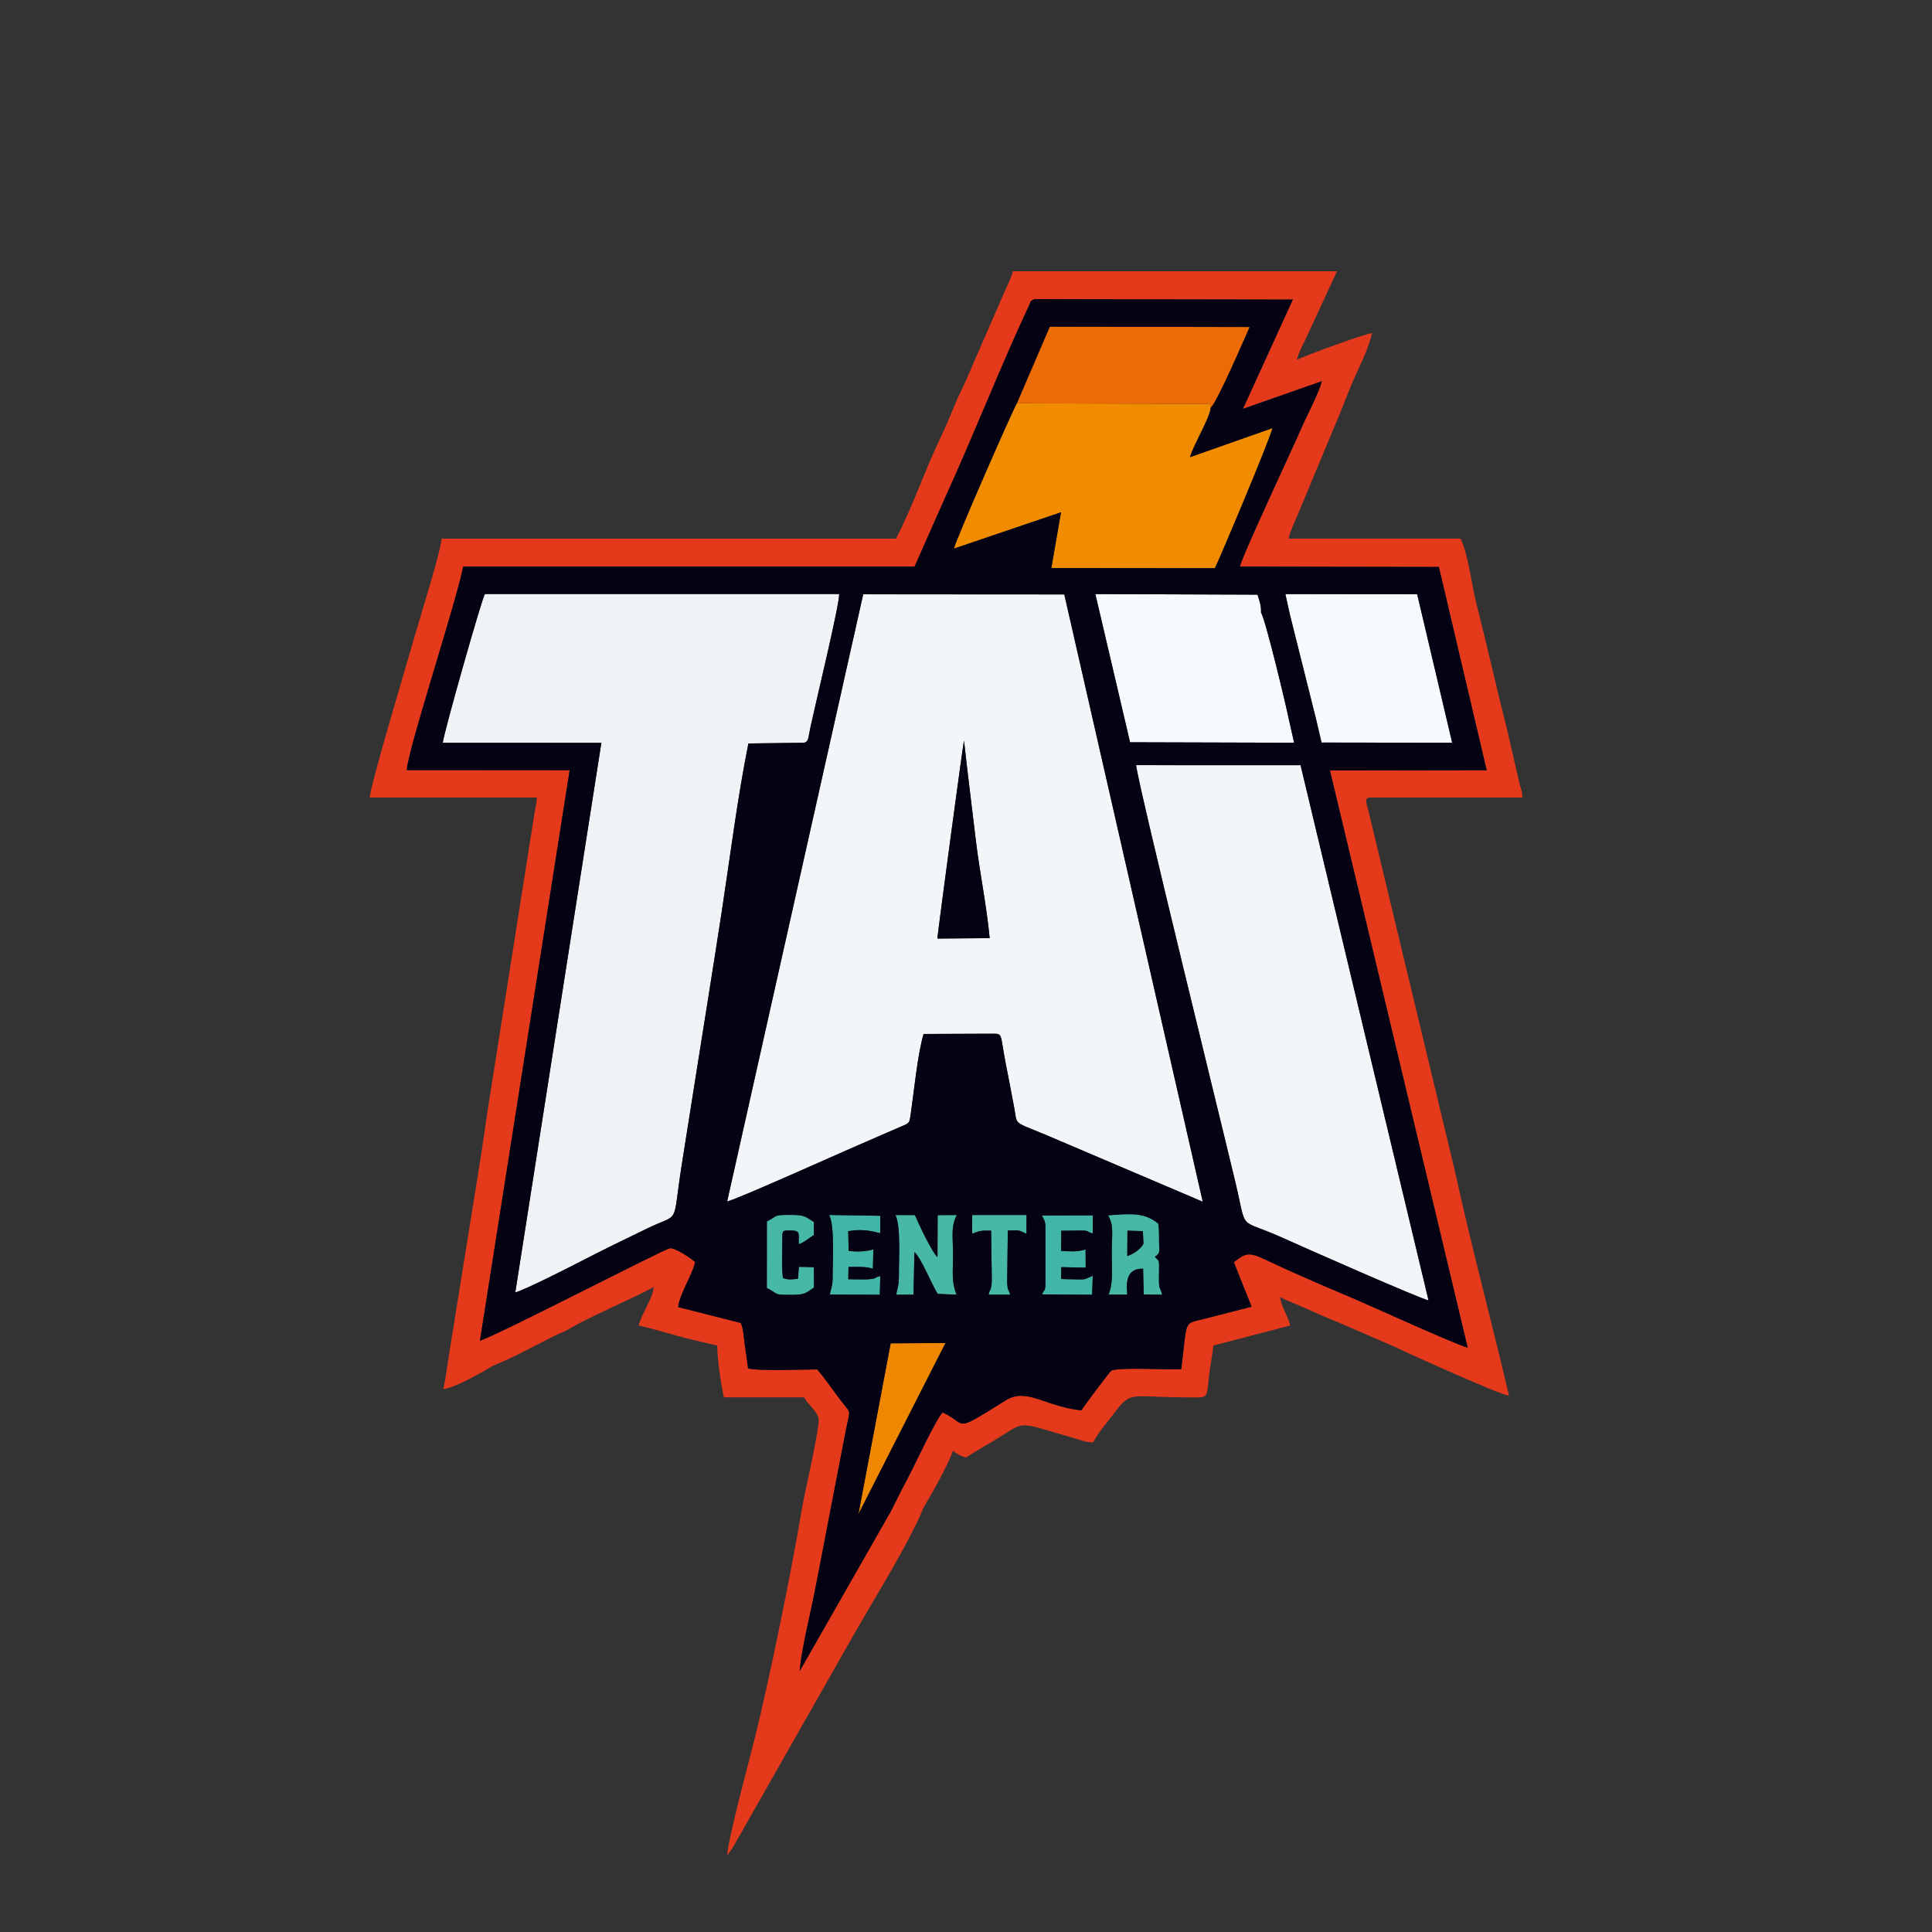 <?xml version="1.0" encoding="utf-8"?>
<!-- Generator: Adobe Illustrator 25.3.1, SVG Export Plug-In . SVG Version: 6.00 Build 0)  -->
<svg version="1.1" id="Capa_1" xmlns="http://www.w3.org/2000/svg" xmlns:xlink="http://www.w3.org/1999/xlink" x="0px" y="0px"
	 viewBox="0 0 1080 1080" style="enable-background:new 0 0 1080 1080;" xml:space="preserve">
<rect x="0" y="0" width="1080" height="1080" fill="#333333" stroke="none"/>
<style type="text/css">
	.st0{fill-rule:evenodd;clip-rule:evenodd;fill:#FFFFFF;}
	.st1{fill-rule:evenodd;clip-rule:evenodd;fill:#1D1D1B;}
	.st2{fill-rule:evenodd;clip-rule:evenodd;fill:#42B6A6;}
	.st3{fill-rule:evenodd;clip-rule:evenodd;fill:#47B7A6;}
	.st4{fill-rule:evenodd;clip-rule:evenodd;fill:#F4FAFD;}
	.st5{fill-rule:evenodd;clip-rule:evenodd;fill:#F2F6F8;}
	.st6{fill-rule:evenodd;clip-rule:evenodd;fill:#050213;}
	.st7{fill-rule:evenodd;clip-rule:evenodd;fill:#E5391C;}
	.st8{fill-rule:evenodd;clip-rule:evenodd;fill:#EFF3F5;}
	.st9{fill-rule:evenodd;clip-rule:evenodd;fill:#F18B00;}
	.st10{fill-rule:evenodd;clip-rule:evenodd;fill:#EC6B06;}
	.st11{fill-rule:evenodd;clip-rule:evenodd;fill:#F08700;}
	.st12{fill-rule:evenodd;clip-rule:evenodd;fill:#040313;}
</style>
<g>
	<path class="st2" d="M463.94,723.66l27.86,0.1l0.28-10.41c-3.33,0.49-1.4,1.47-7.04,1.78c-3.31,0.18-7.45-0.04-10.85-0.04
		l0.13-6.88c4.73,0,10.08-0.3,13.61,1.03l0.3-10.86c-3.65,1.18-9.07,1.52-13.83,0.85l-0.25-10.99c10.24-1.79,16.18,1.01,17.92,1.07
		l-0.01-9.69l-28.53-0.46c3.13,6.74,1.88,24.69,1.92,34.74C465.48,719.81,464.33,720.12,463.94,723.66"/>
	<path class="st2" d="M584.39,685.87v31.75c0,5.06-1.08,2.92-1.76,5.97l27.87,0.19l0.38-10.6c-5.88,2.37-2.34,2.11-13.86,1.92
		l-3.88-0.13l0.1-6.61l13.68,0.28l-0.06-10.16c-5.06,1.45-8.05,1.05-13.71,0.82l0.11-11.3l11.24-0.11c4.49,0,2.97,0.73,6.38,1.68
		v-10.15l-28.5,0.08C583.44,681.33,584.39,682.68,584.39,685.87"/>
	<path class="st3" d="M501.11,723.74l9.55,0l0.53-23.8c3.84,3.45,9.41,17.63,12.99,23.36l10.5,0.44c-2.86-7.7-1.93-12.31-1.93-21.98
		c0-11.84-1.34-15.17,2.08-22.56l-10.68,0.08l-0.08,23.45c-3.02-2.58-10.68-18.82-12.62-23.48l-10.87-0.02
		c3.08,6.45,1.87,24.51,1.9,34.72C502.49,719.44,501.11,721.22,501.11,723.74"/>
	<path class="st3" d="M619.7,723.7l10.43,0.02c0-2.84-2.43-14.87,8.87-14.5l0.34,14.39l10.33,0.15c-1.06-4.49-1.93-2.19-1.81-9.83
		c0.18-11.42,0.25-8.28-2.3-11.38c3.28-2.04,2.41-3.17,2.37-8.24c-0.03-3.56,0.12-6.85-0.45-10.31c-7.75-6.46-15.99-5.52-28.07-4.62
		c3.45,5.83,2.05,10.69,2.05,21.43C621.46,709.25,622.45,716.63,619.7,723.7 M630.26,687.95l8.63,0.25l0.32,7.01
		c-1.6,3.28-5.97,5.92-9.06,6.95L630.26,687.95z"/>
	<path class="st3" d="M428.69,682.78l-0.04,37.22c7.23,3.65,3.27,3.83,13.37,3.83c8.12,0,8.1-0.81,13-4.08l-0.06-11.37l-8.38-0.22
		l-0.49,6.72c-4.72,0.33-4.38,0.67-8.43-0.38c-0.82-6.92-0.35-15-0.33-22.08c0-4.73,0.03-4.55,4.69-4.55c5.84,0,4.29,1.94,4.48,7.68
		c3.87-1.44,5.22-3.24,8.44-5.1l0.04-7.33c-4.89-3.06-5.13-3.96-12.96-3.97C431.9,679.12,435.21,679.52,428.69,682.78"/>
	<path class="st3" d="M543.42,689.64c4.3-1.53,4.51-1.84,10.63-1.73l0.38,27.91c-0.16,6-1.31,4.74-1.77,7.94l12.02-0.03
		c-0.76-3.13-1.42-1.72-1.67-6.96l0.38-28.88c6.65-0.08,5.53-0.57,10.41,1.82l0.06-10.53h-30.39L543.42,689.64z"/>
	<path class="st4" d="M735.71,402.13l3.04,12.97l73.04,0.11l-19.58-83.07l-73.68-0.04l2.47,11.25L735.71,402.13z M704.93,342.57
		c0.16-3.84-0.76-6.37-1.96-10.16l-90.66-0.33l19.4,82.86l91.72,0.26l-2.73-12.12C719.18,395.39,707.12,344.95,704.93,342.57z"/>
	<path class="st5" d="M406.48,671.63c5.27-1.08,64.49-27.72,71.03-30.51l26.04-11.32c5.1-2.1,4.79-1.83,5.62-7.52
		c1.79-12.27,3.78-33.18,7.14-44.29l37.86-0.14c6.62,0.02,4.74-0.61,7.9,15.98c1.64,8.63,3.41,17.26,4.97,25.88
		c1.67,9.24-0.89,7.07,17.18,14.52l88.13,37.54l-77.4-339.49l-112.42-0.07L406.48,671.63z M538.89,414.06
		c2.02,18.46,4.42,37.03,6.55,55.12c2.14,18.2,6.06,36.79,7.8,55.24l-29.25,0.24C525.11,514.36,538.48,414.82,538.89,414.06z"/>
	<path class="st5" d="M798.56,726.91l-71.54-299.17l-91.95-0.02c1.88,14.46,48.82,204.81,55.63,233.64
		c6.69,28.34,0.77,18.96,26.94,30.88C726.55,696.3,794.57,726.35,798.56,726.91"/>
	<path class="st6" d="M538.89,414.06c-0.41,0.76-13.78,100.3-14.91,110.6l29.25-0.24c-1.73-18.45-5.66-37.04-7.8-55.24
		C543.31,451.09,540.91,432.52,538.89,414.06"/>
	<path class="st7" d="M500.84,301.09H246.86c-0.68,8.14-11.96,43.52-14.94,54.17c-3.32,11.89-25.06,83.91-25.21,90.59h93.38
		c-0.07,3.15-0.95,6.36-1.47,9.73l-24.54,155.7c-2.3,13.8-3.91,27.31-6.27,41.36l-16.54,103c-1.03,6.16-2.01,14.54-3.47,20.81
		c5.53-0.46,16.5-6.62,22.1-9.65c3.05-1.65,3.77-2.55,7.23-3.98c10.66-4.4,19.66-9.46,29.5-14.39c2.35-1.18,4.15-2.18,6.94-3.33
		c4.04-1.67,3.95-1.96,7.37-3.83c13.03-7.13,30.61-14.43,44.51-21.79c-0.53,6.39-6.89,14.98-8.4,21.48
		c6.96,1.62,14.32,3.74,21.36,5.72c6.88,1.94,15.43,3.83,22.53,5.48c0,7.57,2.21,22.39,3.73,28.95h44.82c2.12,4,6.9,7.32,8.07,11.61
		c1.12,4.09-7.95,42.66-9.01,49.09c-5.89,35.72-18.68,98.13-26.88,130.94c-1.63,6.54-15.13,56.89-15.13,64.25
		c3.3-3.79,5.62-8.94,8.23-13.24l63.62-111.94c9.87-17.1,23.67-39.59,31.8-55.99c1.21-2.44,2.62-5.03,3.72-7.49
		c1.37-3.09,1.72-4.65,3.56-7.65c3.31-5.39,13.89-24.4,15.13-29.7c2.35,1.58,4.22,2.98,7.47,3.74c4.79-3.21,9.96-6.06,15.12-9.16
		c19.2-11.57,11.38-11.29,45.18-1.65c3.69,1.05,6.47,2.31,10.67,2.41c3.24-6.13,8.35-11.74,12.54-17.34
		c8.73-11.7,9.69-7.92,37.88-7.87c15.9,0.03,12.39,1.98,14.79-15.1c0.66-4.69,1.67-9.65,2.02-13.85l42.95-11.21
		c-1.31-5.64-5.17-10.73-5.6-15.88c4.74,2.51,10.3,4.39,15.56,6.85c5.62,2.62,10.87,4.84,16.33,7.01l31.92,13.83
		c7.94,3.86,59.2,27,64.11,27.41c-9.79-42.05-21.09-83.5-30.27-125.69l-48.09-200.34c-0.88-4.04-3.26-8.32,0.87-8.32h84.97
		c-0.09-4.07-1.11-5.37-1.95-9.25l-6.26-27.36c-3.11-12.33-5.83-23.46-8.78-36.05c-2.82-12.05-5.67-23.65-8.78-36.04
		c-2.58-10.26-4.49-27.13-8.77-36.06h-96.18c1.1-4.74,3.76-9.86,5.47-14.14l23.62-56.69c1.95-4.8,3.68-9.49,5.86-14.69
		c4.08-9.74,9.33-19.03,11.74-29.35c-4.03,0.34-37.91,12.77-42.02,14.94c1.02-4.37,3.44-8.46,5.3-12.45l17.11-37.05H566.2
		c-0.68,2.92-2.52,6.84-3.73,9.34l-20.4,46.84c-2.57,6.45-5.96,12.65-8.42,18.66c-2.58,6.3-4.96,12.1-7.92,18.23
		C516.81,263.17,510.36,283.09,500.84,301.09 M527.76,279.47c15.8-34.47,31.98-75.7,47.42-108.55c1.56-3.33,0.45-2.38,3.16-3.72
		l144.37,0.24l-27.89,61.1l44.14-15.49c-1.8,6.87-8.25,18.8-11.43,26.16c-4.69,10.86-33.5,72.27-34.42,77.51l111.24,0.18
		l26.73,113.64l-87.61,0.14l76.99,322.63c-7.01-1.8-53.87-23.28-65.62-28.22c-10.87-4.56-22.24-9.51-32.58-14.1
		c-23.55-10.45-22.94-12.99-32.52-5.41l9.92,24.85l-26.86,6.88c-11.38,2.92-8.97-0.06-12.46,28.04c-7.07,0.47-35.26-1.27-39.08,0.87
		c-1.01,0.57-15.61,20.2-16.76,22.15c-20.53-2.16-30.41-12.94-42.25-5.6c-30.42,18.86-20.68,13.58-35.27,6.75
		c-3.61,3.4-16.02,30.28-19.75,37.23c-3.26,6.09-6.3,12.27-9.48,18.53l-50.71,88.84c1.06-12.81,5.95-31.71,8.56-45.17l17.34-89.92
		c2.5-12.65,3.39-7.55-4.88-18.77c-3.4-4.61-7.62-10.6-11.18-14.76c-8.09,0-32.51,1-38.69-0.55c-0.57-4.55-1.18-8.75-1.83-13.24
		c-0.56-3.89-0.76-9.1-2.25-12.19l-35.01-8.88c0.86-7.56,7.75-17.42,9.5-25.2c-2.68-2.3-11.43-8.24-14.19-7.64
		c-4.27,0.92-93.44,47.2-106.1,51.67l50.15-318.96l-90.99-0.04c-0.16-9.26,27.61-93.84,31.48-113.78l252.31,0L527.76,279.47z"/>
	<path class="st8" d="M247.5,415.23l88.66,0.01l-48.11,307.21c4.77-1.07,31.26-14.57,37.39-17.74
		c11.67-6.04,23.91-11.97,36.28-17.97c18.94-9.19,13.87-0.46,19.28-34.98c2.51-16,4.93-31.16,7.51-47.48
		c5-31.56,10.05-62.85,14.86-94.13c4.69-30.54,8.88-64.3,15-94.55l31.11-0.41c2.65-0.7,2.2-2.35,3.6-8.84
		c3.12-14.44,16.18-68.16,16.03-74.3H271.02C268.73,336.72,248.19,409.18,247.5,415.23"/>
	<path class="st9" d="M676.82,227.94l-0.43-2.17l-107.96-0.36c-2.24,3.46-34.69,77.63-35.19,81.25l59.86-20.3l-5.41,31.18
		l91.44,0.08c1.94-3.64,30.74-71.76,32.17-78.32l-46.11,16.24C667.56,247.79,676.1,234.15,676.82,227.94"/>
	<path class="st10" d="M568.42,225.41l107.96,0.36l0.43,2.17c3.83-3.57,18.53-37.95,21.76-45.15l-111.75-0.21L568.42,225.41z"/>
	<polygon class="st11" points="528.54,750.76 497.89,750.92 479.85,846.44 	"/>
	<path class="st12" d="M630.14,702.16c3.1-1.03,7.47-3.67,9.06-6.95l-0.32-7.01l-8.63-0.25L630.14,702.16z"/>
	<path class="st6" d="M511.24,316.73l-252.31,0c-3.87,19.94-31.63,104.53-31.48,113.78l90.99,0.04l-50.15,318.96
		c12.67-4.48,101.83-50.75,106.1-51.67c2.77-0.6,11.51,5.34,14.19,7.64c-1.75,7.78-8.63,17.64-9.5,25.2l35.01,8.88
		c1.48,3.09,1.69,8.3,2.25,12.19c0.65,4.49,1.26,8.68,1.83,13.24c6.18,1.55,30.61,0.55,38.69,0.55c3.57,4.16,7.78,10.15,11.18,14.76
		c8.27,11.21,7.38,6.12,4.88,18.77l-17.34,89.92c-2.61,13.46-7.5,32.36-8.56,45.17l50.71-88.84c3.18-6.27,6.22-12.45,9.48-18.53
		c3.73-6.95,16.14-33.83,19.75-37.23c14.59,6.82,4.85,12.11,35.27-6.75c11.83-7.34,21.72,3.43,42.25,5.6
		c1.16-1.95,15.75-21.58,16.76-22.15c3.82-2.14,32-0.4,39.08-0.87c3.49-28.09,1.09-25.12,12.46-28.04l26.86-6.88l-9.92-24.85
		c9.57-7.58,8.97-5.05,32.52,5.41c10.33,4.59,21.71,9.54,32.58,14.1c11.75,4.94,58.61,26.41,65.62,28.22l-76.99-322.63l87.61-0.14
		l-26.73-113.64l-111.24-0.18c0.92-5.25,29.73-66.66,34.42-77.51c3.18-7.35,9.62-19.28,11.43-26.16l-44.14,15.49l27.89-61.1
		l-144.37-0.24c-2.71,1.34-1.59,0.39-3.16,3.72c-15.43,32.84-31.62,74.08-47.42,108.55L511.24,316.73z M676.82,227.94
		c-0.72,6.21-9.25,19.84-11.62,27.62l46.11-16.24c-1.44,6.56-30.23,74.68-32.17,78.32l-91.44-0.08l5.41-31.18l-59.86,20.3
		c0.5-3.63,32.95-77.79,35.19-81.25l18.41-42.83l111.75,0.21C695.34,189.99,680.65,224.37,676.82,227.94z M704.93,342.57
		c2.19,2.38,14.25,52.82,15.76,60.51l2.73,12.12l-91.72-0.26l-19.4-82.86l90.66,0.33C704.17,336.21,705.09,338.73,704.93,342.57z
		 M735.71,402.13L721,343.34l-2.47-11.25l73.68,0.04l19.58,83.07l-73.04-0.11L735.71,402.13z M247.5,415.23
		c0.69-6.05,21.23-78.51,23.52-83.16h198.09c0.15,6.13-12.91,59.86-16.03,74.3c-1.4,6.49-0.95,8.14-3.6,8.84l-31.11,0.41
		c-6.12,30.25-10.31,64.01-15,94.55c-4.81,31.28-9.85,62.57-14.86,94.13c-2.59,16.31-5.01,31.48-7.51,47.48
		c-5.41,34.52-0.35,25.79-19.28,34.98c-12.37,6-24.62,11.93-36.28,17.97c-6.14,3.18-32.62,16.67-37.39,17.74l48.11-307.21
		L247.5,415.23z M690.7,661.36c-6.8-28.83-53.75-219.18-55.63-233.64l91.95,0.02l71.54,299.17c-3.99-0.55-72.01-30.61-80.92-34.67
		C691.47,680.32,697.39,689.7,690.7,661.36z M482.53,332.22l112.42,0.07l77.4,339.49l-88.13-37.54
		c-18.07-7.44-15.51-5.28-17.18-14.52c-1.56-8.61-3.32-17.25-4.97-25.88c-3.16-16.59-1.29-15.96-7.9-15.98L516.3,578
		c-3.36,11.11-5.35,32.02-7.14,44.29c-0.83,5.68-0.51,5.42-5.62,7.52l-26.04,11.32c-6.53,2.79-65.75,29.43-71.03,30.51
		L482.53,332.22z M584.39,685.87c0-3.2-0.95-4.55-2.02-6.39l28.5-0.08v10.15c-3.41-0.95-1.89-1.68-6.38-1.68l-11.24,0.11l-0.11,11.3
		c5.66,0.23,8.66,0.64,13.71-0.82l0.06,10.16l-13.68-0.28l-0.1,6.61l3.88,0.13c11.53,0.2,7.99,0.45,13.86-1.92l-0.38,10.6
		l-27.87-0.19c0.68-3.04,1.76-0.91,1.76-5.97V685.87z M463.94,723.66c0.39-3.54,1.54-3.85,1.52-9.74c-0.04-10.06,1.22-28-1.92-34.74
		l28.53,0.46l0.01,9.69c-1.74-0.06-7.68-2.87-17.92-1.07l0.25,10.99c4.76,0.67,10.18,0.33,13.83-0.85l-0.3,10.86
		c-3.53-1.33-8.88-1.03-13.61-1.03l-0.13,6.88c3.4,0,7.54,0.22,10.85,0.04c5.64-0.31,3.7-1.29,7.04-1.78l-0.28,10.41L463.94,723.66z
		 M501.11,723.74c0-2.52,1.38-4.3,1.36-9.8c-0.04-10.21,1.17-28.27-1.9-34.72l10.87,0.02c1.95,4.66,9.6,20.9,12.62,23.48l0.08-23.45
		l10.68-0.08c-3.41,7.39-2.08,10.73-2.08,22.56c0,9.67-0.93,14.28,1.93,21.98l-10.5-0.44c-3.59-5.72-9.16-19.91-12.99-23.36
		l-0.53,23.8L501.11,723.74z M619.7,723.7c2.75-7.07,1.76-14.45,1.76-22.88c0-10.74,1.4-15.6-2.05-21.43
		c12.08-0.9,20.32-1.84,28.07,4.62c0.56,3.46,0.42,6.74,0.45,10.31c0.04,5.07,0.91,6.2-2.37,8.24c2.55,3.1,2.48-0.04,2.3,11.38
		c-0.12,7.63,0.75,5.33,1.81,9.83l-10.33-0.15l-0.34-14.39c-11.3-0.38-8.87,11.66-8.87,14.5L619.7,723.7z M428.69,682.78
		c6.52-3.26,3.21-3.65,13.33-3.64c7.82,0.01,8.07,0.91,12.96,3.97l-0.04,7.33c-3.22,1.86-4.57,3.66-8.44,5.1
		c-0.19-5.74,1.35-7.68-4.48-7.68c-4.66,0-4.69-0.18-4.69,4.55c-0.01,7.08-0.48,15.17,0.33,22.08c4.06,1.05,3.71,0.71,8.43,0.38
		l0.49-6.72l8.38,0.22l0.06,11.37c-4.9,3.27-4.88,4.08-13,4.08c-10.1,0-6.14-0.18-13.37-3.83L428.69,682.78z M573.79,689.71
		c-4.88-2.39-3.76-1.9-10.41-1.82l-0.38,28.88c0.24,5.24,0.91,3.83,1.67,6.96l-12.02,0.03c0.46-3.21,1.61-1.95,1.77-7.94
		l-0.38-27.91c-6.12-0.11-6.33,0.19-10.63,1.73l0.04-10.45h30.39L573.79,689.71z M479.85,846.44l18.04-95.51l30.65-0.16
		L479.85,846.44z"/>
</g>
</svg>

